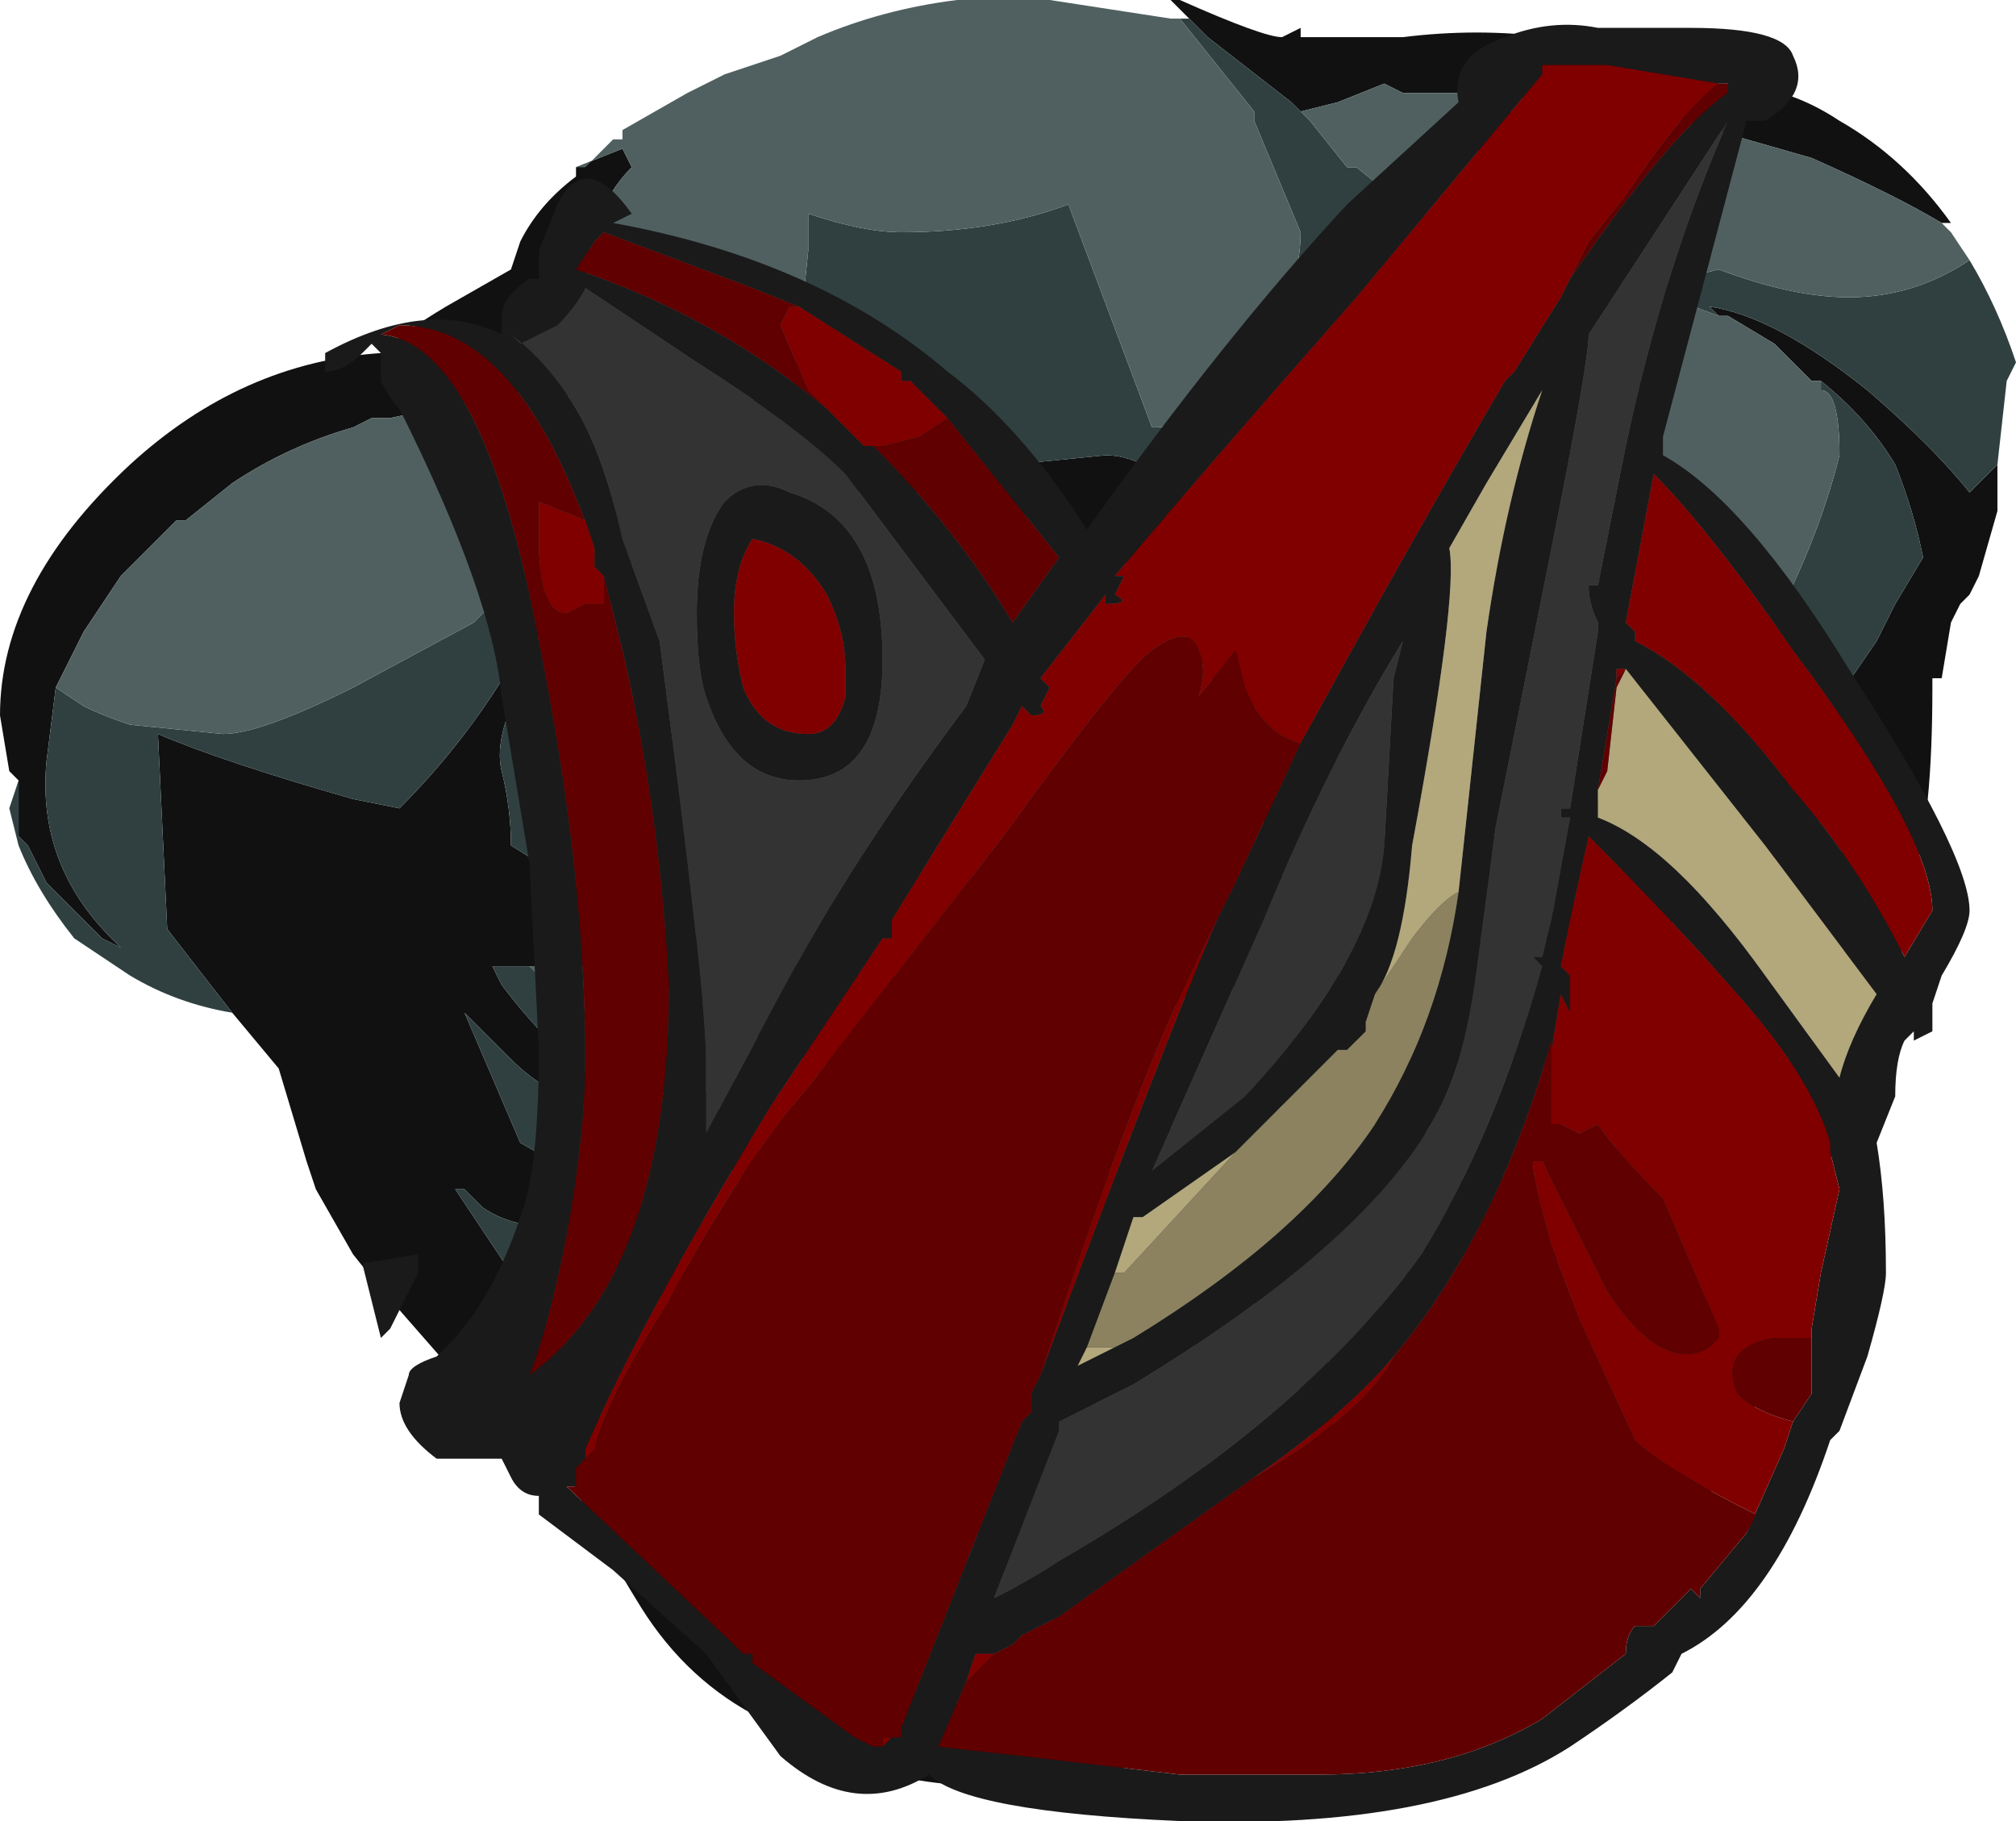 <?xml version="1.0" encoding="UTF-8" standalone="no"?>
<svg xmlns:ffdec="https://www.free-decompiler.com/flash" xmlns:xlink="http://www.w3.org/1999/xlink" ffdec:objectType="frame" height="68.6px" width="75.95px" xmlns="http://www.w3.org/2000/svg">
  <g transform="matrix(1.0, 0.0, 0.0, 1.0, 37.1, 31.15)">
    <use ffdec:characterId="2019" height="67.2" transform="matrix(1.0, 0.0, 0.0, 1.0, -37.1, -31.15)" width="75.95" xlink:href="#sprite0"/>
    <use ffdec:characterId="2028" height="9.65" transform="matrix(7.0, 0.0, 0.0, 7.0, -24.85, -30.1)" width="8.85" xlink:href="#shape1"/>
  </g>
  <defs>
    <g id="sprite0" transform="matrix(1.0, 0.0, 0.0, 1.0, 37.1, 31.15)">
      <use ffdec:characterId="2018" height="9.6" transform="matrix(7.0, 0.0, 0.0, 7.0, -37.1, -31.15)" width="10.85" xlink:href="#shape0"/>
    </g>
    <g id="shape0" transform="matrix(1.0, 0.0, 0.0, 1.0, 5.3, 4.45)">
      <path d="M5.15 -3.25 Q4.9 -3.4 4.45 -3.6 L3.75 -3.8 3.6 -3.75 3.35 -3.7 3.3 -3.65 3.2 -3.65 Q2.9 -3.55 2.9 -3.4 2.9 -3.3 3.0 -3.25 L3.05 -3.25 3.05 -3.2 3.15 -3.15 2.8 -2.95 2.75 -2.95 2.75 -2.9 2.55 -2.7 2.25 -2.35 2.1 -2.2 Q2.0 -2.1 1.9 -2.0 L1.9 -1.85 1.85 -1.8 1.85 -1.65 Q1.9 -1.4 1.7 -1.3 1.7 -1.55 1.55 -1.7 L1.5 -1.8 1.45 -1.85 Q1.45 -1.95 1.85 -2.3 L1.9 -2.4 Q2.0 -2.55 2.25 -2.8 L2.65 -3.15 2.8 -3.25 2.7 -3.4 2.65 -3.6 Q2.65 -3.8 2.95 -3.9 L2.8 -3.95 2.25 -3.95 2.15 -4.0 1.9 -3.9 1.7 -3.85 1.65 -3.9 1.2 -4.25 1.1 -4.35 1.0 -4.45 1.05 -4.45 Q1.5 -4.25 1.6 -4.25 L1.7 -4.3 1.7 -4.25 2.25 -4.25 Q3.05 -4.35 3.8 -4.05 L3.95 -4.0 Q4.3 -4.0 4.6 -3.8 4.95 -3.6 5.2 -3.25 L5.15 -3.25 M-1.05 -2.25 L-0.8 -2.1 Q-0.4 -1.85 -0.3 -1.85 L0.15 -1.95 0.65 -2.0 Q0.85 -2.0 1.05 -1.8 1.2 -1.6 1.3 -1.2 L1.4 -0.85 1.4 -0.8 1.5 -0.5 1.55 -0.5 1.55 -0.25 1.6 0.0 1.55 0.0 1.6 0.25 1.65 0.45 1.65 0.5 1.7 0.6 Q1.7 0.8 1.4 0.85 L1.1 0.9 Q0.7 1.25 0.15 1.35 L-0.8 1.3 -0.95 1.25 Q-1.25 1.15 -1.5 0.95 L-1.55 0.95 -1.95 0.75 -2.1 0.75 -2.3 0.75 -2.65 0.75 -2.6 0.85 Q-2.15 1.45 -1.7 1.5 -1.8 1.3 -1.8 1.1 L-1.8 1.05 -1.75 1.05 -1.45 1.5 Q-1.15 1.85 -0.7 2.05 L-0.65 2.05 Q-0.7 2.1 -0.75 2.15 L-1.3 1.9 -1.6 1.65 -1.7 1.55 -1.9 1.55 -1.85 1.95 -1.85 2.05 Q-1.7 2.45 -1.15 2.5 L-1.2 2.55 -1.35 2.6 Q-1.8 2.6 -2.05 2.3 L-2.1 2.15 -2.35 2.15 Q-2.55 2.15 -2.7 2.05 L-2.8 1.95 -2.85 1.95 -2.15 3.0 -2.1 3.1 Q-1.95 3.45 -1.75 3.8 L-1.65 3.8 Q-1.55 4.1 -1.05 4.35 -0.55 4.7 0.1 4.75 L0.6 4.8 0.9 4.8 1.35 4.7 1.45 4.65 1.6 4.65 1.6 4.55 1.7 4.2 1.8 3.8 1.8 3.2 Q1.8 3.15 1.75 3.05 L1.55 2.95 1.5 2.85 1.4 2.8 Q1.35 2.75 1.35 2.7 L1.65 2.3 1.7 2.2 1.85 2.05 Q2.1 1.75 2.1 1.6 L2.05 1.5 2.05 1.3 2.0 1.25 2.0 0.9 2.1 0.85 Q2.2 0.95 2.35 1.4 L2.35 1.6 2.4 1.7 2.4 2.0 Q2.4 2.2 2.3 2.3 L2.05 2.45 Q1.75 2.65 1.9 3.3 1.95 3.55 1.85 4.0 L1.65 4.6 1.85 4.55 1.95 4.5 2.65 4.3 2.95 4.05 3.05 3.95 3.1 3.85 3.25 3.75 Q3.5 3.6 3.7 3.05 3.85 2.7 3.95 2.3 L3.9 2.1 4.0 1.75 4.0 1.7 Q3.8 1.4 3.25 1.25 L3.15 1.2 3.25 1.2 3.65 1.1 Q3.8 1.1 4.0 1.2 4.15 1.3 4.3 1.3 L4.35 1.25 4.4 1.25 4.55 0.95 4.6 0.8 4.6 0.7 Q4.65 0.65 4.65 0.35 4.65 0.2 4.6 0.15 L4.65 0.05 4.55 -0.05 4.5 -0.05 4.45 0.0 4.45 0.05 4.4 0.0 4.3 0.15 4.2 0.2 3.65 0.55 3.3 0.6 3.2 0.6 2.5 0.65 2.6 0.65 2.7 0.6 Q3.0 0.5 3.25 0.35 3.5 0.2 3.75 -0.05 L3.9 0.0 Q4.05 0.0 4.25 -0.2 L4.8 -1.0 4.9 -1.2 5.05 -1.45 Q5.0 -1.7 4.9 -1.95 4.75 -2.2 4.5 -2.4 L4.45 -2.4 4.25 -2.6 4.0 -2.75 3.95 -2.75 3.9 -2.8 Q4.25 -2.75 4.75 -2.35 5.1 -2.05 5.3 -1.8 L5.45 -1.95 5.45 -1.75 Q5.45 -1.85 5.45 -1.7 L5.35 -1.35 5.3 -1.25 5.25 -1.2 5.2 -1.1 5.15 -0.8 5.1 -0.8 5.1 -0.75 Q5.1 -0.05 5.0 0.25 L5.0 0.3 Q4.95 0.4 4.95 0.6 L4.85 1.05 4.8 1.2 4.8 1.25 Q4.55 1.75 4.45 2.05 L4.45 2.15 Q4.4 2.5 4.15 3.1 3.8 3.9 3.45 4.05 L3.5 4.0 3.25 4.2 3.0 4.35 Q2.2 4.9 1.25 4.95 L0.6 5.1 Q-0.35 5.3 -1.15 4.85 L-1.2 4.8 Q-1.6 4.6 -1.85 4.2 -2.1 3.8 -2.3 3.35 L-2.8 3.0 -3.15 2.6 -3.2 2.55 -3.4 2.3 -3.6 1.95 -3.65 1.8 -3.8 1.3 -4.05 1.0 -4.4 0.55 -4.45 -0.5 Q-4.1 -0.35 -3.4 -0.15 L-3.15 -0.1 Q-2.65 -0.6 -2.35 -1.25 L-2.25 -1.45 -2.35 -1.2 -2.45 -0.85 Q-2.65 -0.5 -2.6 -0.3 -2.55 -0.1 -2.55 0.1 L-2.15 0.35 -1.7 0.55 -1.5 0.6 Q-1.05 0.75 -0.6 0.8 L0.9 0.85 Q1.2 0.7 1.3 0.6 L1.35 0.55 Q1.5 0.4 1.5 -0.05 L1.5 -0.15 1.4 -0.4 1.35 -0.55 1.2 -0.85 1.15 -0.9 Q0.9 -1.45 0.35 -1.65 L-0.35 -1.8 -0.6 -1.8 Q-0.9 -1.8 -1.15 -2.0 L-1.2 -2.05 Q-1.4 -2.15 -1.8 -2.25 L-2.45 -2.35 -2.75 -2.3 -3.2 -2.2 -3.3 -2.2 -3.4 -2.15 Q-3.75 -2.05 -4.05 -1.85 L-4.3 -1.65 -4.35 -1.65 -4.65 -1.35 -4.85 -1.05 -5.0 -0.75 -5.05 -0.35 Q-5.1 0.2 -4.7 0.6 L-4.65 0.65 -4.75 0.6 -5.05 0.3 -5.15 0.1 -5.2 0.05 -5.2 -0.25 -5.25 -0.3 -5.3 -0.6 Q-5.3 -1.3 -4.6 -1.95 -4.0 -2.5 -3.25 -2.55 -3.15 -2.65 -2.9 -2.8 L-2.55 -3.0 -2.5 -3.15 Q-2.4 -3.35 -2.2 -3.5 L-2.2 -3.55 -1.95 -3.65 -1.9 -3.55 Q-2.15 -3.3 -2.15 -2.85 L-2.15 -2.75 -2.2 -2.7 -2.1 -2.65 Q-2.05 -2.6 -2.0 -2.6 L-1.95 -2.6 -1.95 -2.65 Q-1.8 -2.6 -1.6 -2.5 L-1.25 -2.3 -1.05 -2.25 M3.1 2.2 L3.1 2.2 M-2.55 1.25 L-2.8 1.0 -2.5 1.7 -2.15 1.9 -2.15 1.65 -2.1 1.5 Q-2.35 1.45 -2.55 1.25" fill="#111111" fill-rule="evenodd" stroke="none"/>
      <path d="M1.1 -4.35 L1.2 -4.25 1.65 -3.9 1.7 -3.85 1.75 -3.8 1.95 -3.55 2.0 -3.55 2.25 -3.35 Q2.45 -3.25 2.65 -3.15 L2.25 -2.8 Q2.0 -2.55 1.9 -2.4 L1.85 -2.3 Q1.45 -1.95 1.45 -1.85 L1.45 -1.8 Q1.35 -1.7 1.35 -1.55 1.35 -1.45 1.5 -1.15 L1.5 -1.1 1.4 -0.85 1.3 -1.2 Q1.2 -1.6 1.05 -1.8 0.85 -2.0 0.65 -2.0 L0.15 -1.95 -0.3 -1.85 Q-0.4 -1.85 -0.8 -2.1 L-1.05 -2.25 Q-1.0 -2.6 -0.95 -3.1 L-0.95 -3.3 Q-0.65 -3.2 -0.45 -3.2 0.05 -3.2 0.45 -3.35 L0.9 -2.15 Q1.35 -2.15 1.55 -2.65 1.7 -2.95 1.7 -3.2 L1.45 -3.8 1.45 -3.85 1.05 -4.35 1.1 -4.35 M1.4 -0.4 L1.5 -0.15 1.5 -0.05 Q1.5 0.4 1.35 0.55 L1.3 0.6 Q1.2 0.7 0.9 0.85 L-0.6 0.8 Q-1.05 0.75 -1.5 0.6 L-1.7 0.55 -2.15 0.35 -2.55 0.1 Q-2.55 -0.1 -2.6 -0.3 -2.65 -0.5 -2.45 -0.85 L-2.35 -1.2 -2.25 -1.45 -2.35 -1.25 Q-2.65 -0.6 -3.15 -0.1 L-3.4 -0.15 Q-4.1 -0.35 -4.45 -0.5 L-4.4 0.55 -4.05 1.0 Q-4.35 0.95 -4.6 0.8 L-4.9 0.6 Q-5.1 0.35 -5.2 0.1 L-5.25 -0.1 -5.2 -0.25 -5.2 0.05 -5.15 0.1 -5.05 0.3 -4.75 0.6 -4.65 0.65 -4.7 0.6 Q-5.1 0.2 -5.05 -0.35 L-5.0 -0.75 -4.85 -0.65 Q-4.75 -0.6 -4.6 -0.55 L-4.1 -0.5 Q-3.9 -0.5 -3.4 -0.75 L-2.75 -1.1 -2.6 -1.25 Q-2.2 -1.6 -1.85 -1.8 L-1.6 -1.95 -1.7 -1.8 -2.15 -0.95 Q-1.95 -0.75 -1.65 -0.45 -0.75 0.3 0.3 0.3 1.5 0.3 1.5 -0.05 L1.4 -0.4 M5.45 -1.95 L5.3 -1.8 Q5.1 -2.05 4.75 -2.35 4.25 -2.75 3.9 -2.8 L3.95 -2.75 3.55 -2.9 3.95 -3.0 Q4.35 -2.85 4.65 -2.85 5.0 -2.85 5.3 -3.05 5.45 -2.8 5.55 -2.5 L5.5 -2.4 5.45 -1.95 M4.5 -2.4 Q4.75 -2.2 4.9 -1.95 5.0 -1.7 5.05 -1.45 L4.9 -1.2 4.8 -1.0 4.25 -0.2 Q4.05 0.0 3.9 0.0 L3.75 -0.05 Q3.5 0.2 3.25 0.35 3.0 0.5 2.7 0.6 L2.2 0.7 1.85 0.75 1.85 0.65 1.8 0.6 Q1.75 0.5 1.65 0.5 L1.65 0.45 1.6 0.25 1.55 0.0 1.6 0.0 1.55 -0.25 1.55 -0.5 1.5 -0.5 1.4 -0.8 1.5 -1.1 1.75 -0.6 Q2.2 0.25 2.4 0.25 2.6 0.25 2.95 0.0 L3.0 0.0 3.25 -0.05 3.25 -0.1 Q3.7 -0.35 3.85 -0.55 L3.9 -0.6 4.15 -1.0 4.25 -1.1 4.3 -1.2 Q4.5 -1.6 4.6 -2.0 4.6 -2.35 4.5 -2.35 L4.5 -2.4 M2.5 0.65 L3.2 0.6 3.25 0.65 3.5 0.75 4.2 0.75 Q4.25 0.75 4.45 0.85 L4.55 0.95 4.4 1.25 4.35 1.25 4.3 1.3 Q4.15 1.3 4.0 1.2 3.8 1.1 3.65 1.1 L3.25 1.2 3.15 1.2 3.25 1.25 Q3.8 1.4 4.0 1.7 L4.0 1.75 3.9 2.1 3.95 2.3 Q3.85 2.7 3.7 3.05 3.5 3.6 3.25 3.75 L3.1 3.85 3.05 3.95 2.95 4.05 2.65 4.3 1.95 4.5 1.85 4.55 1.65 4.6 1.85 4.0 Q1.95 3.55 1.9 3.3 1.75 2.65 2.05 2.45 L2.3 2.3 Q2.4 2.2 2.4 2.0 L2.4 1.7 2.4 1.75 Q2.5 1.9 2.65 1.9 L3.2 1.85 3.25 1.85 Q3.4 1.8 3.4 1.65 3.4 1.55 3.25 1.45 3.15 1.3 2.85 1.25 2.35 1.2 2.35 1.6 L2.35 1.4 Q2.2 0.95 2.1 0.85 L2.0 0.9 2.0 1.25 2.05 1.3 2.05 1.5 Q2.0 1.45 1.95 1.45 L1.85 1.45 1.6 1.5 1.15 2.0 1.15 2.3 Q1.2 2.35 1.3 2.35 L1.6 2.3 1.65 2.3 1.35 2.7 Q1.35 2.75 1.4 2.8 L1.2 2.8 Q0.6 2.75 0.6 3.1 0.6 3.25 0.95 3.35 1.25 3.5 1.55 3.5 1.7 3.5 1.75 3.4 L1.75 3.05 Q1.8 3.15 1.8 3.2 L1.8 3.8 1.7 4.2 1.6 4.55 1.6 4.65 1.45 4.65 1.35 4.7 0.9 4.8 Q0.65 4.4 0.55 4.4 0.3 4.25 0.1 4.0 L-0.2 3.6 Q-0.1 4.0 0.0 4.1 0.05 4.2 0.05 4.45 L0.1 4.75 Q-0.55 4.7 -1.05 4.35 -1.55 4.1 -1.65 3.8 L-1.75 3.8 Q-1.95 3.45 -2.1 3.1 L-2.15 3.0 -2.85 1.95 -2.8 1.95 -2.7 2.05 Q-2.55 2.15 -2.35 2.15 L-2.1 2.15 -2.05 2.3 Q-1.8 2.6 -1.35 2.6 L-1.2 2.55 -1.15 2.5 Q-1.7 2.45 -1.85 2.05 L-1.85 1.95 -1.9 1.55 -1.7 1.55 Q-1.75 1.6 -1.75 1.85 -1.75 1.95 -1.65 2.0 -1.55 2.15 -1.3 2.15 L-1.25 2.1 -1.3 1.9 -0.75 2.15 Q-0.7 2.1 -0.65 2.05 L-0.7 2.05 Q-1.15 1.85 -1.45 1.5 L-1.75 1.05 -1.8 1.05 -1.8 1.0 Q-1.85 0.95 -2.1 0.75 L-1.95 0.75 -1.55 0.95 -1.5 0.95 Q-1.5 1.2 -1.35 1.35 -1.2 1.45 -0.85 1.55 L-0.8 1.5 Q-0.85 1.4 -0.95 1.25 L-0.8 1.3 0.15 1.35 Q-0.2 1.45 -0.65 1.45 L-0.4 1.7 -0.7 2.05 -0.4 1.75 -0.3 1.8 Q-0.05 2.1 0.15 2.1 0.4 2.1 1.15 1.5 L1.85 0.95 2.0 1.0 2.0 0.95 1.85 0.85 1.85 0.8 2.15 0.75 2.5 0.65 M-1.8 1.1 Q-1.8 1.3 -1.7 1.5 -2.15 1.45 -2.6 0.85 L-2.65 0.75 -2.3 0.75 -2.45 0.75 -2.35 0.85 Q-2.2 1.05 -2.0 1.15 L-1.8 1.15 -1.8 1.1 M3.1 2.2 L3.1 2.2 M2.15 2.9 Q2.2 3.05 2.35 3.05 2.5 3.05 2.85 2.75 L3.2 2.5 Q3.2 2.25 2.65 2.3 2.1 2.35 2.1 2.75 2.1 2.85 2.15 2.9 M-2.2 -3.55 L-2.2 -3.5 -2.2 -3.55 M-1.2 -2.05 L-1.15 -2.0 -1.3 -2.0 -1.2 -2.05 M-2.55 1.25 Q-2.35 1.45 -2.1 1.5 L-2.15 1.65 -2.15 1.9 -2.5 1.7 -2.8 1.0 -2.55 1.25" fill="#304040" fill-rule="evenodd" stroke="none"/>
      <path d="M2.1 -2.2 L2.25 -2.35 2.55 -2.7 2.75 -2.9 2.75 -2.95 2.8 -2.95 3.15 -3.15 3.05 -3.2 3.05 -3.25 3.0 -3.25 Q2.9 -3.3 2.9 -3.4 2.9 -3.55 3.2 -3.65 L3.3 -3.65 3.35 -3.7 3.6 -3.75 3.75 -3.8 4.45 -3.6 Q4.9 -3.4 5.15 -3.25 L5.2 -3.2 5.3 -3.05 Q5.0 -2.85 4.65 -2.85 4.35 -2.85 3.95 -3.0 L3.55 -2.9 3.95 -2.75 4.0 -2.75 4.25 -2.6 4.45 -2.4 4.5 -2.4 4.5 -2.35 Q4.6 -2.35 4.6 -2.0 4.5 -1.6 4.3 -1.2 L4.25 -1.1 4.15 -1.0 3.9 -0.6 3.85 -0.55 Q3.7 -0.35 3.25 -0.1 L3.25 -0.05 3.0 0.0 2.95 0.0 Q2.6 0.25 2.4 0.25 2.2 0.25 1.75 -0.6 L1.5 -1.1 1.4 -0.8 1.4 -0.85 1.5 -1.1 1.5 -1.15 Q1.35 -1.45 1.35 -1.55 1.35 -1.7 1.45 -1.8 L1.45 -1.85 1.5 -1.8 1.55 -1.7 Q1.7 -1.55 1.7 -1.3 1.9 -1.4 1.85 -1.65 L1.85 -1.8 1.9 -1.85 1.9 -2.0 Q2.0 -2.1 2.1 -2.2 M1.7 -3.85 L1.9 -3.9 2.15 -4.0 2.25 -3.95 2.8 -3.95 2.95 -3.9 Q2.65 -3.8 2.65 -3.6 L2.7 -3.4 2.8 -3.25 2.65 -3.15 Q2.45 -3.25 2.25 -3.35 L2.0 -3.55 1.95 -3.55 1.75 -3.8 1.7 -3.85 M-2.2 -3.55 L-2.15 -3.55 -2.0 -3.7 -1.95 -3.7 -1.95 -3.75 -1.6 -3.95 -1.4 -4.05 -1.1 -4.15 -0.9 -4.25 Q-0.55 -4.4 -0.15 -4.45 L0.35 -4.45 1.0 -4.35 1.05 -4.35 1.45 -3.85 1.45 -3.8 1.7 -3.2 Q1.7 -2.95 1.55 -2.65 1.35 -2.15 0.9 -2.15 L0.45 -3.35 Q0.05 -3.2 -0.45 -3.2 -0.65 -3.2 -0.95 -3.3 L-0.95 -3.1 Q-1.0 -2.6 -1.05 -2.25 L-1.25 -2.3 -1.6 -2.5 Q-1.8 -2.6 -1.95 -2.65 L-1.95 -2.6 -2.0 -2.6 Q-2.05 -2.6 -2.1 -2.65 L-2.2 -2.7 -2.15 -2.75 -2.15 -2.85 Q-2.15 -3.3 -1.9 -3.55 L-1.95 -3.65 -2.2 -3.55 M-1.15 -2.0 Q-0.9 -1.8 -0.6 -1.8 L-0.35 -1.8 0.35 -1.65 Q0.9 -1.45 1.15 -0.9 L1.2 -0.85 1.35 -0.55 1.4 -0.4 1.5 -0.05 Q1.5 0.3 0.3 0.3 -0.75 0.3 -1.65 -0.45 -1.95 -0.75 -2.15 -0.95 L-1.7 -1.8 -1.6 -1.95 -1.85 -1.8 Q-2.2 -1.6 -2.6 -1.25 L-2.75 -1.1 -3.4 -0.75 Q-3.9 -0.5 -4.1 -0.5 L-4.6 -0.55 Q-4.75 -0.6 -4.85 -0.65 L-5.0 -0.75 -4.85 -1.05 -4.65 -1.35 -4.35 -1.65 -4.3 -1.65 -4.05 -1.85 Q-3.75 -2.05 -3.4 -2.15 L-3.3 -2.2 -3.2 -2.2 -2.75 -2.3 -2.45 -2.35 -1.8 -2.25 Q-1.4 -2.15 -1.2 -2.05 L-1.3 -2.0 -1.15 -2.0 M2.7 0.6 L2.6 0.65 2.5 0.65 2.15 0.75 1.85 0.8 1.85 0.85 2.0 0.95 2.0 1.0 1.85 0.95 1.15 1.5 Q0.4 2.1 0.15 2.1 -0.05 2.1 -0.3 1.8 L-0.4 1.75 -0.7 2.05 -0.4 1.7 -0.65 1.45 Q-0.2 1.45 0.15 1.35 0.7 1.25 1.1 0.9 L1.4 0.85 Q1.7 0.8 1.7 0.6 L1.65 0.5 Q1.75 0.5 1.8 0.6 L1.85 0.65 1.85 0.75 2.2 0.7 2.7 0.6 M3.2 0.6 L3.3 0.6 3.65 0.55 4.2 0.2 4.3 0.15 4.4 0.0 4.45 0.05 4.45 0.0 4.5 -0.05 4.55 -0.05 4.65 0.05 4.6 0.15 Q4.65 0.2 4.65 0.35 4.65 0.65 4.6 0.7 L4.6 0.8 4.55 0.95 4.45 0.85 Q4.25 0.75 4.2 0.75 L3.5 0.75 3.25 0.65 3.2 0.6 M2.4 1.7 L2.35 1.6 Q2.35 1.2 2.85 1.25 3.15 1.3 3.25 1.45 3.4 1.55 3.4 1.65 3.4 1.8 3.25 1.85 L3.2 1.85 2.65 1.9 Q2.5 1.9 2.4 1.75 L2.4 1.7 M2.05 1.5 L2.1 1.6 Q2.1 1.75 1.85 2.05 L1.7 2.2 1.65 2.3 1.6 2.3 1.3 2.35 Q1.2 2.35 1.15 2.3 L1.15 2.0 1.6 1.5 1.85 1.45 1.95 1.45 Q2.0 1.45 2.05 1.5 M1.4 2.8 L1.5 2.85 1.55 2.95 1.75 3.05 1.75 3.4 Q1.7 3.5 1.55 3.5 1.25 3.5 0.95 3.35 0.6 3.25 0.6 3.1 0.6 2.75 1.2 2.8 L1.4 2.8 M0.9 4.8 L0.6 4.8 0.1 4.75 0.05 4.45 Q0.05 4.2 0.0 4.1 -0.1 4.0 -0.2 3.6 L0.1 4.0 Q0.3 4.25 0.55 4.4 0.65 4.4 0.9 4.8 M-1.7 1.55 L-1.6 1.65 -1.3 1.9 -1.25 2.1 -1.3 2.15 Q-1.55 2.15 -1.65 2.0 -1.75 1.95 -1.75 1.85 -1.75 1.6 -1.7 1.55 M-1.8 1.05 L-1.8 1.1 -1.8 1.15 -2.0 1.15 Q-2.2 1.05 -2.35 0.85 L-2.45 0.75 -2.3 0.75 -2.1 0.75 Q-1.85 0.95 -1.8 1.0 L-1.8 1.05 M-1.5 0.95 Q-1.25 1.15 -0.95 1.25 -0.85 1.4 -0.8 1.5 L-0.85 1.55 Q-1.2 1.45 -1.35 1.35 -1.5 1.2 -1.5 0.95 M2.15 2.9 Q2.1 2.85 2.1 2.75 2.1 2.35 2.65 2.3 3.2 2.25 3.2 2.5 L2.85 2.75 Q2.5 3.05 2.35 3.05 2.2 3.05 2.15 2.9" fill="#506060" fill-rule="evenodd" stroke="none"/>
    </g>
    <g id="shape1" transform="matrix(1.0, 0.0, 0.0, 1.0, 3.55, 4.3)">
      <path d="M3.95 -4.0 L3.35 -4.1 3.0 -4.1 3.0 -4.05 2.0 -2.85 Q1.25 -2.0 0.7 -1.35 L0.75 -1.35 0.7 -1.25 Q0.8 -1.2 0.65 -1.2 L0.65 -1.25 0.3 -0.8 0.35 -0.75 0.3 -0.65 Q0.35 -0.6 0.25 -0.6 L0.2 -0.65 0.15 -0.55 -0.5 0.5 -0.5 0.6 -0.55 0.6 -1.15 1.5 Q-1.85 2.65 -2.15 3.35 L-2.15 3.4 -2.2 3.45 -2.2 3.5 -2.2 3.55 -2.25 3.55 -1.35 4.4 -1.3 4.45 -1.25 4.45 -1.25 4.5 -0.7 4.9 -0.6 4.95 -0.55 4.95 -0.5 4.9 -0.45 4.9 -0.45 4.85 0.2 3.2 0.25 3.15 0.25 3.05 0.3 2.95 Q0.95 1.2 1.25 0.5 L1.35 0.3 1.7 -0.45 Q2.3 -1.55 2.8 -2.4 L2.85 -2.45 3.1 -2.85 3.15 -2.95 Q3.7 -3.75 4.0 -3.95 L4.0 -4.0 3.95 -4.0 M4.35 -4.15 Q4.45 -3.95 4.2 -3.8 L4.1 -3.8 3.65 -2.1 3.65 -2.0 Q4.1 -1.75 4.65 -0.85 5.3 0.15 5.3 0.45 5.3 0.55 5.15 0.8 L5.1 0.95 5.1 1.1 5.0 1.15 5.0 1.1 4.95 1.15 Q4.9 1.25 4.9 1.45 L4.8 1.7 Q4.85 2.0 4.85 2.4 4.85 2.5 4.75 2.85 L4.6 3.25 4.55 3.3 Q4.25 4.2 3.75 4.45 L3.7 4.55 Q3.45 4.75 3.15 4.95 2.45 5.4 1.05 5.35 -0.1 5.3 -0.3 5.1 -0.7 5.35 -1.1 5.0 L-1.5 4.45 -2.0 4.0 -2.4 3.7 -2.4 3.6 Q-2.5 3.6 -2.55 3.5 L-2.6 3.4 -2.95 3.4 Q-3.15 3.25 -3.15 3.1 L-3.1 2.95 Q-3.1 2.9 -2.95 2.85 L-2.9 2.8 Q-2.65 2.55 -2.5 2.1 -2.4 1.85 -2.4 1.2 L-2.45 0.2 Q-2.55 -0.4 -2.6 -0.7 -2.65 -1.25 -3.15 -2.25 -3.2 -2.3 -3.25 -2.4 L-3.25 -2.55 -3.3 -2.6 -3.35 -2.55 Q-3.45 -2.45 -3.55 -2.45 L-3.55 -2.55 Q-3.0 -2.85 -2.6 -2.65 L-2.6 -2.75 Q-2.6 -2.85 -2.45 -2.95 L-2.4 -2.95 -2.4 -3.1 -2.3 -3.35 Q-2.15 -3.65 -1.9 -3.3 L-2.0 -3.25 Q-0.9 -3.05 -0.2 -2.45 0.2 -2.15 0.55 -1.6 1.3 -2.65 1.95 -3.35 L2.55 -3.9 Q2.5 -4.15 2.8 -4.25 3.05 -4.35 3.3 -4.3 L3.8 -4.3 Q4.3 -4.3 4.35 -4.15 M-0.6 -2.05 Q-0.15 -1.6 0.15 -1.1 L0.4 -1.45 -0.2 -2.2 -0.4 -2.4 -0.45 -2.4 -0.45 -2.45 -1.0 -2.8 -1.25 -2.9 -2.05 -3.2 -2.1 -3.15 -2.2 -3.0 Q-1.45 -2.75 -0.85 -2.25 L-0.65 -2.05 -0.6 -2.05 M2.25 -1.0 Q1.85 -0.35 1.5 0.5 1.3 0.95 0.9 1.85 L1.4 1.45 Q2.1 0.7 2.15 0.1 L2.2 -0.8 2.25 -1.0 M2.55 0.35 L2.7 -1.05 Q2.8 -1.75 3.0 -2.35 L2.7 -1.85 2.5 -1.5 Q2.55 -1.25 2.3 0.1 2.25 0.7 2.1 0.9 L2.05 1.05 2.05 1.1 1.95 1.2 1.9 1.2 1.35 1.75 0.85 2.1 0.8 2.1 0.7 2.4 0.55 2.8 0.5 2.9 0.7 2.8 0.8 2.75 Q1.7 2.2 2.1 1.6 2.45 1.05 2.55 0.35 M3.45 -2.05 Q3.65 -3.0 4.0 -3.8 L3.25 -2.65 Q3.25 -2.5 3.05 -1.5 L2.75 0.0 2.65 0.75 Q2.6 1.15 2.5 1.4 2.2 2.15 0.8 3.0 0.5 3.15 0.4 3.2 L0.4 3.25 0.05 4.15 Q0.25 4.05 0.4 3.95 1.7 3.2 2.35 2.3 2.75 1.65 3.0 0.75 L2.95 0.7 3.0 0.7 3.05 0.5 3.15 -0.05 3.1 -0.05 3.1 -0.1 3.15 -0.1 3.3 -1.05 3.3 -1.1 Q3.25 -1.2 3.25 -1.3 L3.3 -1.3 3.45 -2.05 M3.5 -1.05 L3.5 -1.0 Q3.9 -0.8 4.35 -0.2 4.7 0.2 4.95 0.7 L5.1 0.45 Q5.1 0.05 4.35 -0.95 3.9 -1.6 3.6 -1.9 L3.45 -1.1 3.5 -1.05 M3.3 -0.2 L3.3 -0.05 Q3.7 0.1 4.2 0.8 L4.6 1.35 Q4.65 1.15 4.8 0.9 L4.2 0.1 3.45 -0.85 3.4 -0.85 3.4 -0.8 3.3 -0.2 M4.45 2.75 L4.45 2.7 4.5 2.4 4.6 1.95 4.55 1.75 4.55 1.7 Q4.45 1.35 4.05 0.9 3.7 0.5 3.25 0.05 L3.15 0.5 3.1 0.75 3.15 0.8 3.15 1.0 3.1 0.9 3.05 1.2 3.05 1.15 Q2.75 2.2 2.2 2.85 1.95 3.15 1.45 3.5 L0.4 4.25 0.2 4.35 0.15 4.4 0.05 4.45 -0.05 4.45 -0.1 4.6 -0.25 4.95 0.2 5.0 1.05 5.1 1.8 5.1 Q2.5 5.1 3.0 4.8 L3.45 4.45 Q3.45 4.35 3.5 4.3 L3.6 4.3 3.8 4.1 3.85 4.15 3.85 4.1 4.1 3.8 4.3 3.35 4.35 3.2 4.45 3.05 4.45 2.75 M-2.1 -1.5 Q-2.5 -2.7 -3.15 -2.7 L-3.25 -2.65 Q-2.7 -2.6 -2.4 -1.0 -2.15 0.25 -2.15 1.25 -2.15 1.65 -2.25 2.2 -2.35 2.7 -2.45 2.95 -1.7 2.4 -1.7 0.85 -1.75 -0.1 -1.95 -0.95 L-2.05 -1.35 -2.1 -1.4 -2.1 -1.5 M-2.55 -2.65 Q-2.35 -2.5 -2.2 -2.25 -2.05 -2.0 -1.95 -1.55 L-1.75 -1.0 Q-1.5 0.9 -1.5 1.25 L-1.5 1.65 -1.1 0.9 Q-0.7 0.15 -0.1 -0.65 L0.0 -0.9 -0.75 -1.9 Q-1.0 -2.15 -1.55 -2.5 L-2.15 -2.9 Q-2.2 -2.8 -2.3 -2.7 -2.4 -2.65 -2.5 -2.6 L-2.55 -2.65 M-1.55 -1.15 Q-1.55 -1.55 -1.4 -1.75 -1.25 -1.9 -1.05 -1.8 -0.55 -1.65 -0.55 -0.9 -0.55 -0.25 -1.0 -0.25 -1.35 -0.25 -1.5 -0.7 -1.55 -0.85 -1.55 -1.15 M-1.3 -0.75 Q-1.2 -0.5 -0.95 -0.5 -0.8 -0.5 -0.75 -0.7 -0.75 -0.75 -0.75 -0.85 -0.75 -1.05 -0.85 -1.25 -1.0 -1.5 -1.25 -1.55 -1.35 -1.4 -1.35 -1.15 -1.35 -0.95 -1.3 -0.75 M-3.35 2.35 L-3.05 2.3 -3.05 2.4 -3.2 2.7 -3.25 2.75 -3.35 2.35" fill="#1a1a1a" fill-rule="evenodd" stroke="none"/>
      <path d="M-2.2 3.5 L-2.2 3.45 -2.15 3.4 -2.15 3.35 Q-1.85 2.65 -1.15 1.5 L-0.55 0.6 -0.5 0.6 -0.5 0.5 0.15 -0.55 0.2 -0.65 0.25 -0.6 Q0.35 -0.6 0.3 -0.65 L0.35 -0.75 0.3 -0.8 0.65 -1.25 0.65 -1.2 Q0.8 -1.2 0.7 -1.25 L0.75 -1.35 0.7 -1.35 Q1.25 -2.0 2.0 -2.85 L3.0 -4.05 3.0 -4.1 3.35 -4.1 3.95 -4.0 Q3.75 -3.85 3.45 -3.4 L3.25 -3.15 3.15 -2.95 3.1 -2.85 2.85 -2.45 2.8 -2.4 Q2.3 -1.55 1.7 -0.45 1.5 -0.5 1.4 -0.75 L1.35 -0.95 1.15 -0.7 Q1.2 -0.85 1.15 -0.95 1.1 -1.1 0.9 -0.95 0.75 -0.85 0.1 0.05 L-0.95 1.4 Q-1.3 1.8 -1.7 2.55 -2.05 3.1 -2.1 3.35 L-2.2 3.45 -2.2 3.5 M-0.2 -2.2 L-0.35 -2.1 -0.55 -2.05 -0.6 -2.05 -0.65 -2.05 -0.85 -2.25 -0.95 -2.35 -1.1 -2.7 -1.05 -2.8 -1.0 -2.8 -0.45 -2.45 -0.45 -2.4 -0.4 -2.4 -0.2 -2.2 M3.5 -1.05 L3.45 -1.1 3.6 -1.9 Q3.9 -1.6 4.35 -0.95 5.1 0.05 5.1 0.45 L4.95 0.7 Q4.7 0.2 4.35 -0.2 3.9 -0.8 3.5 -1.0 L3.5 -1.05 M3.4 -0.8 L3.4 -0.85 3.45 -0.85 3.4 -0.8 M3.05 1.2 L3.1 0.9 3.15 1.0 3.15 0.8 3.1 0.75 3.15 0.5 3.25 0.05 Q3.7 0.5 4.05 0.9 4.45 1.35 4.55 1.7 L4.55 1.75 4.6 1.95 4.5 2.4 4.45 2.7 4.45 2.75 4.25 2.75 Q3.95 2.8 4.05 3.05 4.15 3.15 4.35 3.2 L4.3 3.35 4.1 3.8 4.15 3.7 Q3.65 3.45 3.5 3.3 L3.2 2.65 3.05 2.25 Q2.95 1.9 2.95 1.8 L3.0 1.8 3.35 2.5 Q3.65 2.95 3.9 2.8 L3.95 2.75 3.95 2.7 3.65 2.0 Q3.4 1.75 3.3 1.6 L3.2 1.65 3.1 1.6 3.05 1.6 3.05 1.2 M2.2 2.85 Q2.05 3.15 1.45 3.5 1.95 3.15 2.2 2.85 M0.15 4.4 L0.05 4.45 -0.1 4.6 -0.05 4.45 0.05 4.45 0.15 4.4 M0.3 2.95 Q0.8 1.4 1.15 0.7 L1.25 0.5 Q0.95 1.2 0.3 2.95 M-0.5 4.9 L-0.55 4.95 -0.55 4.9 -0.5 4.9 M-2.05 -1.35 L-2.05 -1.2 -2.15 -1.2 -2.25 -1.15 Q-2.4 -1.15 -2.4 -1.55 L-2.4 -1.75 -2.15 -1.65 -2.1 -1.5 -2.1 -1.4 -2.05 -1.35 M-1.3 -0.75 Q-1.35 -0.95 -1.35 -1.15 -1.35 -1.4 -1.25 -1.55 -1.0 -1.5 -0.85 -1.25 -0.75 -1.05 -0.75 -0.85 -0.75 -0.75 -0.75 -0.7 -0.8 -0.5 -0.95 -0.5 -1.2 -0.5 -1.3 -0.75" fill="#800000" fill-rule="evenodd" stroke="none"/>
      <path d="M2.25 -1.0 L2.2 -0.8 2.15 0.1 Q2.1 0.7 1.4 1.45 L0.9 1.85 Q1.3 0.95 1.5 0.5 1.85 -0.35 2.25 -1.0 M3.45 -2.05 L3.3 -1.3 3.25 -1.3 Q3.25 -1.2 3.3 -1.1 L3.3 -1.05 3.15 -0.1 3.1 -0.1 3.1 -0.05 3.15 -0.05 3.05 0.5 3.0 0.7 2.95 0.7 3.0 0.75 Q2.75 1.65 2.35 2.3 1.7 3.2 0.4 3.95 0.25 4.05 0.05 4.15 L0.4 3.25 0.4 3.2 Q0.5 3.15 0.8 3.0 2.2 2.15 2.5 1.4 2.6 1.15 2.65 0.75 L2.75 0.0 3.05 -1.5 Q3.25 -2.5 3.25 -2.65 L4.0 -3.8 Q3.65 -3.0 3.45 -2.05 M-1.55 -1.15 Q-1.55 -0.85 -1.5 -0.7 -1.35 -0.25 -1.0 -0.25 -0.55 -0.25 -0.55 -0.9 -0.55 -1.65 -1.05 -1.8 -1.25 -1.9 -1.4 -1.75 -1.55 -1.55 -1.55 -1.15 M-2.55 -2.65 L-2.5 -2.6 Q-2.4 -2.65 -2.3 -2.7 -2.2 -2.8 -2.15 -2.9 L-1.55 -2.5 Q-1.0 -2.15 -0.75 -1.9 L0.0 -0.9 -0.1 -0.65 Q-0.7 0.15 -1.1 0.9 L-1.5 1.65 -1.5 1.25 Q-1.5 0.9 -1.75 -1.0 L-1.95 -1.55 Q-2.05 -2.0 -2.2 -2.25 -2.35 -2.5 -2.55 -2.65" fill="#333333" fill-rule="evenodd" stroke="none"/>
      <path d="M2.1 0.9 Q2.25 0.7 2.3 0.1 2.55 -1.25 2.5 -1.5 L2.7 -1.85 3.0 -2.35 Q2.8 -1.75 2.7 -1.05 L2.55 0.35 Q2.45 0.4 2.3 0.6 L2.1 0.9 M0.7 2.8 L0.5 2.9 0.55 2.8 0.7 2.8 M0.7 2.4 L0.8 2.1 0.85 2.1 1.35 1.75 0.75 2.4 0.7 2.4 M1.95 1.2 L2.05 1.1 1.95 1.2 M3.45 -0.85 L4.2 0.1 4.8 0.9 Q4.65 1.15 4.6 1.35 L4.2 0.8 Q3.7 0.1 3.3 -0.05 L3.3 -0.2 3.35 -0.3 3.4 -0.75 3.45 -0.85" fill="#b3a77c" fill-rule="evenodd" stroke="none"/>
      <path d="M2.1 0.9 L2.3 0.6 Q2.45 0.4 2.55 0.35 2.45 1.05 2.1 1.6 1.7 2.2 0.8 2.75 L0.7 2.8 0.55 2.8 0.7 2.4 0.75 2.4 1.35 1.75 1.9 1.2 1.95 1.2 2.05 1.1 2.05 1.05 2.1 0.9" fill="#8c8260" fill-rule="evenodd" stroke="none"/>
      <path d="M-2.2 3.5 L-2.2 3.45 -2.1 3.35 Q-2.05 3.1 -1.7 2.55 -1.3 1.8 -0.95 1.4 L0.1 0.05 Q0.75 -0.85 0.9 -0.95 1.1 -1.1 1.15 -0.95 1.2 -0.85 1.15 -0.7 L1.35 -0.95 1.4 -0.75 Q1.5 -0.5 1.7 -0.45 L1.35 0.3 1.25 0.5 1.15 0.7 Q0.8 1.4 0.3 2.95 L0.25 3.05 0.25 3.15 0.2 3.2 -0.45 4.85 -0.45 4.9 -0.5 4.9 -0.55 4.9 -0.55 4.95 -0.6 4.95 -0.7 4.9 -1.25 4.5 -1.25 4.45 -1.3 4.45 -1.35 4.4 -2.25 3.55 -2.2 3.55 -2.2 3.5 M3.15 -2.95 L3.25 -3.15 3.45 -3.4 Q3.75 -3.85 3.95 -4.0 L4.0 -4.0 4.0 -3.95 Q3.7 -3.75 3.15 -2.95 M-0.2 -2.2 L0.4 -1.45 0.15 -1.1 Q-0.15 -1.6 -0.6 -2.05 L-0.55 -2.05 -0.35 -2.1 -0.2 -2.2 M-0.85 -2.25 Q-1.45 -2.75 -2.2 -3.0 L-2.1 -3.15 -2.05 -3.2 -1.25 -2.9 -1.0 -2.8 -1.05 -2.8 -1.1 -2.7 -0.95 -2.35 -0.85 -2.25 M3.3 -0.2 L3.4 -0.8 3.45 -0.85 3.4 -0.75 3.35 -0.3 3.3 -0.2 M3.05 1.2 L3.05 1.6 3.1 1.6 3.2 1.65 3.3 1.6 Q3.4 1.75 3.65 2.0 L3.95 2.7 3.95 2.75 3.9 2.8 Q3.65 2.95 3.35 2.5 L3.0 1.8 2.95 1.8 Q2.95 1.9 3.05 2.25 L3.2 2.65 3.5 3.3 Q3.65 3.45 4.15 3.7 L4.1 3.8 3.85 4.1 3.85 4.15 3.8 4.1 3.6 4.3 3.5 4.3 Q3.45 4.35 3.45 4.45 L3.0 4.8 Q2.5 5.1 1.8 5.1 L1.05 5.1 0.2 5.0 -0.25 4.95 -0.1 4.6 0.05 4.45 0.15 4.4 0.2 4.35 0.4 4.25 1.45 3.5 Q2.05 3.15 2.2 2.85 2.75 2.2 3.05 1.15 L3.05 1.2 M4.35 3.2 Q4.15 3.15 4.05 3.05 3.95 2.8 4.25 2.75 L4.45 2.75 4.45 3.05 4.35 3.2 M-2.05 -1.35 L-1.95 -0.95 Q-1.75 -0.1 -1.7 0.85 -1.7 2.4 -2.45 2.95 -2.35 2.7 -2.25 2.2 -2.15 1.65 -2.15 1.25 -2.15 0.25 -2.4 -1.0 -2.7 -2.6 -3.25 -2.65 L-3.15 -2.7 Q-2.5 -2.7 -2.1 -1.5 L-2.15 -1.65 -2.4 -1.75 -2.4 -1.55 Q-2.4 -1.15 -2.25 -1.15 L-2.15 -1.2 -2.05 -1.2 -2.05 -1.35" fill="#600000" fill-rule="evenodd" stroke="none"/>
    </g>
  </defs>
</svg>
